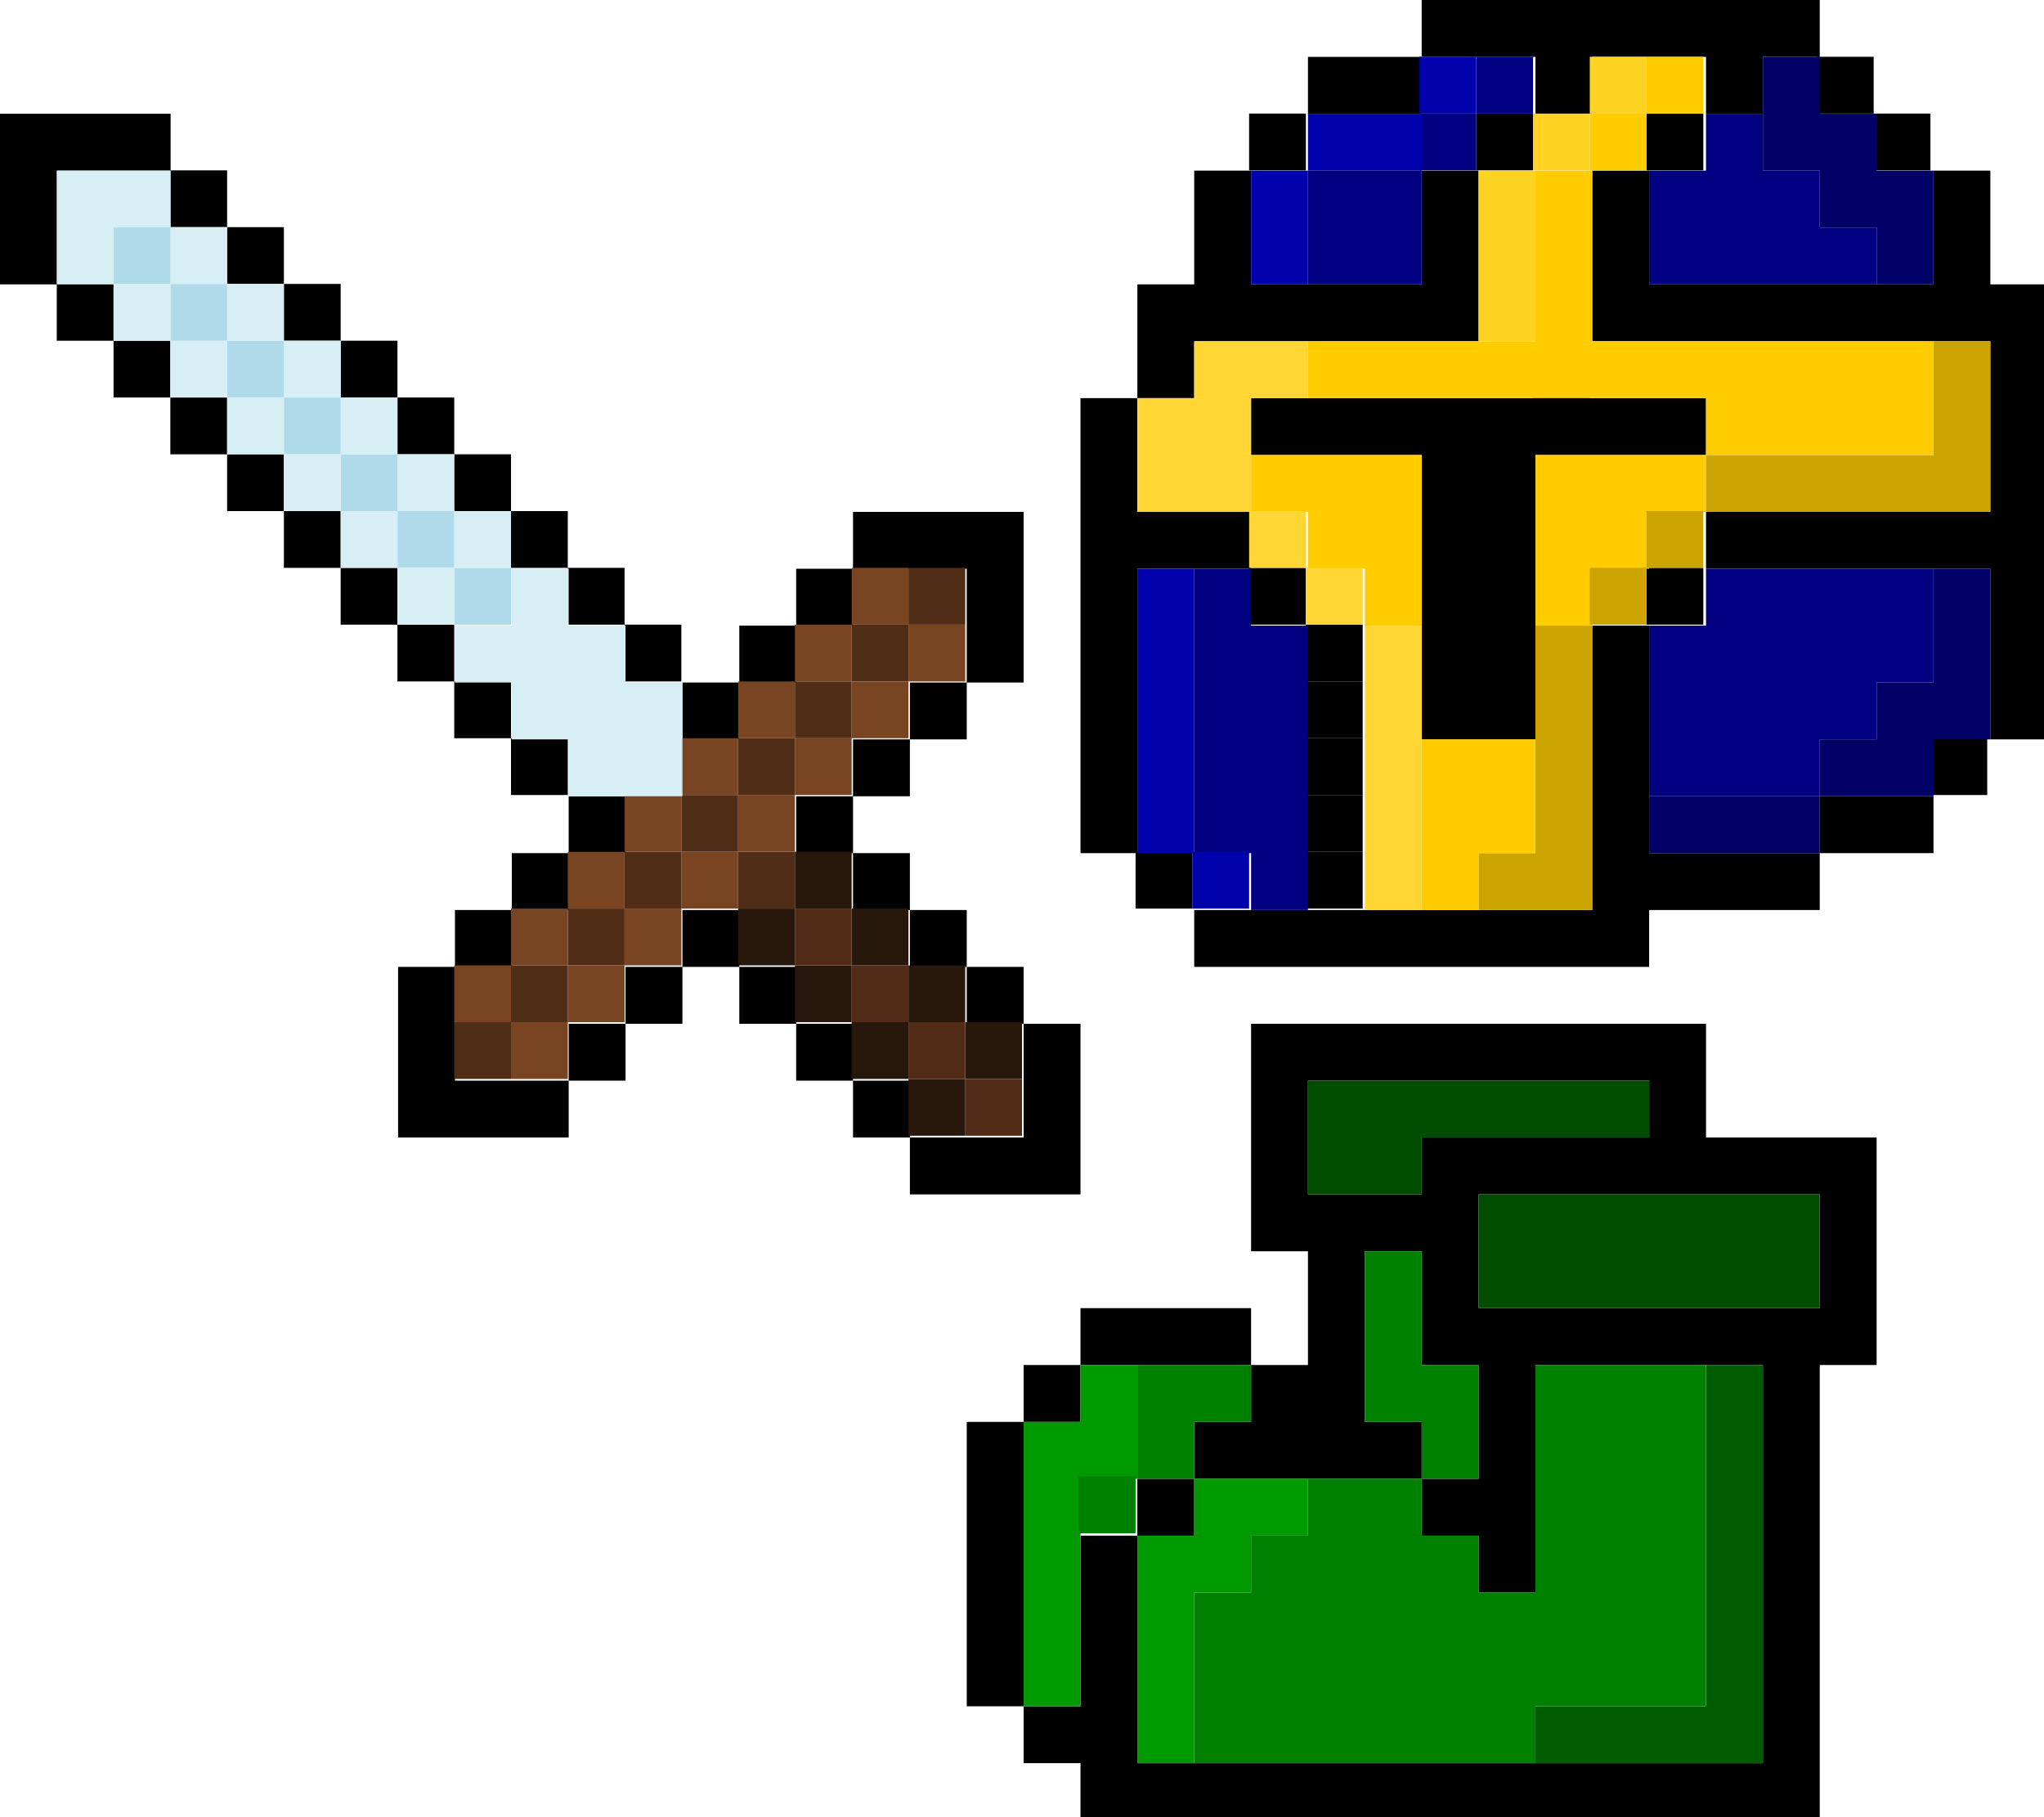 <?xml version="1.0" encoding="UTF-8" standalone="no"?>
<!-- Created with Inkscape (http://www.inkscape.org/) -->

<svg
   width="720.008"
   height="640"
   viewBox="0 0 190.502 169.333"
   version="1.1"
   id="svg5"
   inkscape:version="1.1 (ce6663b3b7, 2021-05-25)"
   sodipodi:docname="soldier.svg"
   xmlns:inkscape="http://www.inkscape.org/namespaces/inkscape"
   xmlns:sodipodi="http://sodipodi.sourceforge.net/DTD/sodipodi-0.dtd"
   xmlns="http://www.w3.org/2000/svg"
   xmlns:svg="http://www.w3.org/2000/svg">
  <sodipodi:namedview
     id="namedview7"
     pagecolor="#ffffff"
     bordercolor="#666666"
     borderopacity="1.0"
     inkscape:pageshadow="2"
     inkscape:pageopacity="0.0"
     inkscape:pagecheckerboard="0"
     inkscape:document-units="mm"
     showgrid="true"
     width="300px"
     units="px"
     borderlayer="true"
     inkscape:showpageshadow="false"
     scale-x="1"
     inkscape:snap-bbox="true"
     inkscape:bbox-nodes="true"
     inkscape:zoom="0.8117387"
     inkscape:cx="521.71961"
     inkscape:cy="-153.37448"
     inkscape:window-width="1848"
     inkscape:window-height="1016"
     inkscape:window-x="72"
     inkscape:window-y="27"
     inkscape:window-maximized="1"
     inkscape:current-layer="layer1"
     fit-margin-top="0"
     fit-margin-left="0"
     fit-margin-right="0"
     fit-margin-bottom="0">
    <inkscape:grid
       type="xygrid"
       id="grid9"
       empspacing="1"
       spacingy="5.292"
       spacingx="5.292"
       dotted="true"
       originx="-814.917"
       originy="137.583" />
  </sodipodi:namedview>
  <defs
     id="defs2" />
  <g
     inkscape:label="Layer 1"
     inkscape:groupmode="layer"
     id="layer1"
     transform="translate(-814.917,137.583)">
    <path
       id="rect969-177-59-4"
       style="fill:#000000;stroke-width:3"
       d="M 460.008 20 L 460.008 40 L 480.008 40 L 500.008 40 L 500.008 20 L 480.008 20 L 460.008 20 z "
       transform="matrix(0.265,0,0,0.265,814.917,-137.583)" />
    <path
       id="rect969-03-5"
       style="fill:#000000;stroke-width:3"
       d="M 420.008 60 L 420.008 80 L 420.008 100 L 400.008 100 L 400.008 120 L 400.008 140 L 420.008 140 L 420.008 120 L 440.008 120 L 460.008 120 L 480.008 120 L 500.008 120 L 520.008 120 L 520.008 100 L 520.008 80 L 520.008 60 L 500.008 60 L 500.008 80 L 500.008 100 L 480.008 100 L 460.008 100 L 440.008 100 L 440.008 80 L 440.008 60 L 420.008 60 z "
       transform="matrix(0.265,0,0,0.265,814.917,-137.583)" />
    <path
       id="rect969-447-2"
       style="fill:#000000;stroke-width:3"
       d="M 380.008 140 L 380.008 160 L 380.008 180 L 380.008 200 L 380.008 220 L 380.008 240 L 380.008 260 L 380.008 280 L 380.008 300 L 400.008 300 L 400.008 280 L 400.008 260 L 400.008 240 L 400.008 220 L 400.008 200 L 420.008 200 L 440.008 200 L 440.008 180 L 420.008 180 L 400.008 180 L 400.008 160 L 400.008 140 L 380.008 140 z "
       transform="matrix(0.265,0,0,0.265,814.917,-137.583)" />
    <path
       id="rect969-75-9"
       style="fill:#000000;stroke-width:3"
       d="M 500.008 0 L 500.008 20 L 520.008 20 L 540.008 20 L 540.008 40 L 560.008 40 L 560.008 20 L 580.008 20 L 600.008 20 L 600.008 40 L 620.008 40 L 620.008 20 L 640.008 20 L 640.008 0 L 620.008 0 L 600.008 0 L 580.008 0 L 560.008 0 L 540.008 0 L 520.008 0 L 500.008 0 z "
       transform="matrix(0.265,0,0,0.265,814.917,-137.583)" />
    <path
       id="rect969-96-9"
       style="fill:#000000;stroke-width:0.794"
       d="m 989.544,-132.292 h -5.292 v 5.292 h 5.292 z" />
    <path
       id="rect969-21-9"
       style="fill:#000000;stroke-width:0.794"
       d="m 994.835,-127 h -5.292 v 5.292 h 5.292 z" />
    <path
       id="rect969-74-4"
       style="fill:#000000;stroke-width:3"
       d="M 560.008 60 L 560.008 80 L 560.008 100 L 560.008 120 L 580.008 120 L 600.008 120 L 620.008 120 L 640.008 120 L 660.008 120 L 680.008 120 L 700.008 120 L 700.008 140 L 700.008 160 L 700.008 180 L 680.008 180 L 660.008 180 L 640.008 180 L 620.008 180 L 600.008 180 L 600.008 200 L 620.008 200 L 640.008 200 L 660.008 200 L 680.008 200 L 700.008 200 L 700.008 220 L 700.008 240 L 700.008 260 L 720.008 260 L 720.008 240 L 720.008 220 L 720.008 200 L 720.008 180 L 720.008 160 L 720.008 140 L 720.008 120 L 720.008 100 L 700.008 100 L 700.008 80 L 700.008 60 L 680.008 60 L 680.008 80 L 680.008 100 L 660.008 100 L 640.008 100 L 620.008 100 L 600.008 100 L 580.008 100 L 580.008 80 L 580.008 60 L 560.008 60 z "
       transform="matrix(0.265,0,0,0.265,814.917,-137.583)" />
    <path
       id="rect969-189-3"
       style="fill:#000000;stroke-width:3"
       d="M 640.008 280 L 640.008 300 L 660.008 300 L 680.008 300 L 680.008 280 L 660.008 280 L 640.008 280 z "
       transform="matrix(0.265,0,0,0.265,814.917,-137.583)" />
    <path
       id="rect969-210-6"
       style="fill:#000000;stroke-width:3"
       d="M 560.008 220 L 560.008 240 L 560.008 260 L 560.008 280 L 560.008 300 L 560.008 320 L 540.008 320 L 520.008 320 L 500.008 320 L 480.008 320 L 460.008 320 L 440.008 320 L 420.008 320 L 420.008 340 L 440.008 340 L 460.008 340 L 480.008 340 L 500.008 340 L 520.008 340 L 540.008 340 L 560.008 340 L 580.008 340 L 580.008 320 L 600.008 320 L 620.008 320 L 640.008 320 L 640.008 300 L 620.008 300 L 600.008 300 L 580.008 300 L 580.008 280 L 580.008 260 L 580.008 240 L 580.008 220 L 560.008 220 z "
       transform="matrix(0.265,0,0,0.265,814.917,-137.583)" />
    <path
       id="rect969-943-7"
       style="fill:#000000;stroke-width:3"
       d="M 440.008 360 L 440.008 380 L 440.008 400 L 440.008 420 L 440.008 440 L 460.008 440 L 460.008 460 L 460.008 480 L 440.008 480 L 440.008 500 L 420.008 500 L 420.008 520 L 440.008 520 L 460.008 520 L 480.008 520 L 500.008 520 L 500.008 500 L 480.008 500 L 480.008 480 L 480.008 460 L 480.008 440 L 500.008 440 L 500.008 460 L 500.008 480 L 520.008 480 L 520.008 500 L 520.008 520 L 500.008 520 L 500.008 540 L 520.008 540 L 520.008 560 L 540.008 560 L 540.008 540 L 540.008 520 L 540.008 500 L 540.008 480 L 560.008 480 L 580.008 480 L 600.008 480 L 620.008 480 L 620.008 500 L 620.008 520 L 620.008 540 L 620.008 560 L 620.008 580 L 620.008 600 L 620.008 620 L 600.008 620 L 580.008 620 L 560.008 620 L 540.008 620 L 520.008 620 L 500.008 620 L 480.008 620 L 460.008 620 L 440.008 620 L 420.008 620 L 400.008 620 L 400.008 600 L 400.008 580 L 400.008 560 L 400.008 540 L 380.008 540 L 380.008 560 L 380.008 580 L 380.008 600 L 360.008 600 L 360.008 620 L 380.008 620 L 380.008 640 L 400.008 640 L 420.008 640 L 440.008 640 L 460.008 640 L 480.008 640 L 500.008 640 L 520.008 640 L 540.008 640 L 560.008 640 L 580.008 640 L 600.008 640 L 620.008 640 L 640.008 640 L 640.008 620 L 640.008 600 L 640.008 580 L 640.008 560 L 640.008 540 L 640.008 520 L 640.008 500 L 640.008 480 L 660.008 480 L 660.008 460 L 660.008 440 L 660.008 420 L 660.008 400 L 640.008 400 L 620.008 400 L 600.008 400 L 600.008 380 L 600.008 360 L 580.008 360 L 560.008 360 L 540.008 360 L 520.008 360 L 500.008 360 L 480.008 360 L 460.008 360 L 440.008 360 z M 360.008 600 L 360.008 580 L 360.008 560 L 360.008 540 L 360.008 520 L 360.008 500 L 340.008 500 L 340.008 520 L 340.008 540 L 340.008 560 L 340.008 580 L 340.008 600 L 360.008 600 z M 360.008 500 L 380.008 500 L 380.008 480 L 360.008 480 L 360.008 500 z M 380.008 480 L 400.008 480 L 420.008 480 L 440.008 480 L 440.008 460 L 420.008 460 L 400.008 460 L 380.008 460 L 380.008 480 z M 400.008 540 L 420.008 540 L 420.008 520 L 400.008 520 L 400.008 540 z M 460.008 380 L 480.008 380 L 500.008 380 L 520.008 380 L 540.008 380 L 560.008 380 L 580.008 380 L 580.008 400 L 560.008 400 L 540.008 400 L 520.008 400 L 500.008 400 L 500.008 420 L 480.008 420 L 460.008 420 L 460.008 400 L 460.008 380 z M 520.008 420 L 540.008 420 L 560.008 420 L 580.008 420 L 600.008 420 L 620.008 420 L 640.008 420 L 640.008 440 L 640.008 460 L 620.008 460 L 600.008 460 L 580.008 460 L 560.008 460 L 540.008 460 L 520.008 460 L 520.008 440 L 520.008 420 z "
       transform="matrix(0.265,0,0,0.265,814.917,-137.583)" />
    <path
       id="rect969-789-3"
       style="fill:#000000;stroke-width:3"
       d="M 300.008 180 L 300.008 200 L 320.008 200 L 340.008 200 L 340.008 220 L 340.008 240 L 360.008 240 L 360.008 220 L 360.008 200 L 360.008 180 L 340.008 180 L 320.008 180 L 300.008 180 z M 340.008 240 L 320.008 240 L 320.008 260 L 340.008 260 L 340.008 240 z M 320.008 260 L 300.008 260 L 300.008 280 L 320.008 280 L 320.008 260 z M 300.008 280 L 280.008 280 L 280.008 300 L 300.008 300 L 300.008 280 z M 300.008 300 L 300.008 320 L 320.008 320 L 320.008 300 L 300.008 300 z M 320.008 320 L 320.008 340 L 340.008 340 L 340.008 320 L 320.008 320 z M 340.008 340 L 340.008 360 L 360.008 360 L 360.008 340 L 340.008 340 z M 360.008 360 L 360.008 380 L 360.008 400 L 340.008 400 L 320.008 400 L 320.008 420 L 340.008 420 L 360.008 420 L 380.008 420 L 380.008 400 L 380.008 380 L 380.008 360 L 360.008 360 z M 320.008 400 L 320.008 380 L 300.008 380 L 300.008 400 L 320.008 400 z M 300.008 380 L 300.008 360 L 280.008 360 L 280.008 380 L 300.008 380 z M 280.008 360 L 280.008 340 L 260.008 340 L 260.008 360 L 280.008 360 z M 260.008 340 L 260.008 320 L 240.008 320 L 240.008 340 L 260.008 340 z M 240.008 340 L 220.008 340 L 220.008 360 L 240.008 360 L 240.008 340 z M 220.008 360 L 200.008 360 L 200.008 380 L 220.008 380 L 220.008 360 z M 200.008 380 L 180.008 380 L 160.01 380 L 160.01 360 L 160.01 340 L 180.008 340 L 180.008 320 L 160.008 320 L 160.008 340 L 140.008 340 L 140.008 360 L 140.008 380 L 140.008 400 L 160.008 400 L 180.008 400 L 200.008 400 L 200.008 380 z M 180.008 320 L 200.008 320 L 200.008 300 L 180.008 300 L 180.008 320 z M 200.008 300 L 220.008 300 L 220.008 280 L 200.008 280 L 200.008 300 z M 300.008 200 L 280.008 200 L 280.008 220 L 300.008 220 L 300.008 200 z M 280.008 220 L 260.008 220 L 260.008 240 L 280.008 240 L 280.008 220 z M 260.008 240 L 240.008 240 L 240.008 260 L 260.008 260 L 260.008 240 z "
       transform="matrix(0.265,0,0,0.265,814.917,-137.583)" />
    <path
       id="rect969-902-9"
       style="fill:#000000;stroke-width:0.794"
       d="m 878.419,-79.375 h -5.292 v 5.292 h 5.292 z" />
    <path
       id="rect969-01-8"
       style="fill:#000000;stroke-width:0.794"
       d="m 873.127,-84.667 h -5.292 v 5.292 h 5.292 z" />
    <path
       id="rect969-962-0"
       style="fill:#000000;stroke-width:0.794"
       d="m 867.835,-89.958 h -5.292 v 5.292 h 5.292 z" />
    <path
       id="rect969-120-2"
       style="fill:#000000;stroke-width:0.794"
       d="m 862.544,-95.25 h -5.292 v 5.292 h 5.292 z" />
    <path
       id="rect969-731-4"
       style="fill:#000000;stroke-width:0.794"
       d="m 857.252,-100.542 h -5.292 v 5.292 h 5.292 z" />
    <path
       id="rect969-190-9"
       style="fill:#000000;stroke-width:0.794"
       d="m 851.96,-105.833 h -5.292 v 5.292 h 5.292 z" />
    <path
       id="rect969-567-0"
       style="fill:#000000;stroke-width:0.794"
       d="m 846.668,-111.125 h -5.292 v 5.292 h 5.292 z" />
    <path
       id="rect969-740-1"
       style="fill:#000000;stroke-width:0.794"
       d="m 841.376,-116.417 h -5.292 v 5.292 h 5.292 z" />
    <path
       id="rect969-647-2"
       style="fill:#000000;stroke-width:0.794"
       d="m 836.084,-121.708 h -5.292 v 5.292 h 5.292 z" />
    <path
       id="rect969-960-0"
       style="fill:#000000;stroke-width:0.794"
       d="m 862.544,-74.083 h -5.292 v 5.292 h 5.292 z" />
    <path
       id="rect969-508-9"
       style="fill:#000000;stroke-width:0.794"
       d="m 1000.127,-68.792 h -5.292 v 5.292 h 5.292 z" />
    <path
       id="rect969-0411-4"
       style="fill:#000000;stroke-width:0.794"
       d="m 926.044,-58.208 h -5.292 v 5.292 h 5.292 z" />
    <path
       id="rect969-076-4"
       style="fill:#000000;stroke-width:0.794"
       d="m 867.835,-68.792 h -5.292 v 5.292 h 5.292 z" />
    <path
       id="rect969-6-2"
       style="fill:#000000;stroke-width:0.794"
       d="m 857.252,-79.375 h -5.292 v 5.292 h 5.292 z" />
    <path
       id="rect969-15-0"
       style="fill:#000000;stroke-width:0.794"
       d="m 851.96,-84.667 h -5.292 v 5.292 h 5.292 z" />
    <path
       id="rect969-06-6"
       style="fill:#000000;stroke-width:0.794"
       d="m 846.668,-89.958 h -5.292 v 5.292 h 5.292 z" />
    <path
       id="rect969-50-5"
       style="fill:#000000;stroke-width:0.794"
       d="m 841.376,-95.25 h -5.292 v 5.292 h 5.292 z" />
    <path
       id="rect969-812-9"
       style="fill:#000000;stroke-width:0.794"
       d="m 836.084,-100.542 h -5.292 v 5.292 h 5.292 z" />
    <path
       id="rect969-2-5"
       style="fill:#000000;stroke-width:0.794"
       d="m 830.792,-105.833 h -5.292 v 5.292 h 5.292 z" />
    <path
       id="rect969-691-6"
       style="fill:#000000;stroke-width:0.794"
       d="m 825.5,-111.125 h -5.292 v 5.292 h 5.292 z" />
    <path
       id="rect969-219-1"
       style="fill:#000000;stroke-width:3"
       d="M 0 40 L 0 60 L 0 80 L 0 100 L 20 100 L 20 80 L 20 60 L 40 60 L 60.002 60 L 60.002 40 L 40 40 L 20 40 L 0 40 z "
       transform="matrix(0.265,0,0,0.265,814.917,-137.583)" />
    <path
       id="rect969-177-128-9"
       style="fill:#000000;stroke-width:0.794"
       d="m 936.627,-127 h -5.292 v 5.292 h 5.292 z" />
    <path
       id="rect969-177-25-5-00"
       style="fill:#000000;stroke-width:0.794"
       d="M 973.669,-127 H 968.377 v 5.292 h 5.292 z" />
    <path
       id="rect969-177-25-5-23"
       style="fill:#000000;stroke-width:0.794"
       d="M 957.794,-127 H 952.502 v 5.292 h 5.292 z" />
    <path
       id="rect969-177-25-5-51"
       style="fill:#000000;stroke-width:3"
       d="M 440.008 140 L 440.008 160 L 460.008 160 L 480.008 160 L 500.008 160 L 500.008 180 L 500.008 200 L 500.008 220 L 500.008 240 L 500.008 260 L 520.008 260 L 540.008 260 L 540.008 240 L 540.008 220 L 540.008 200 L 540.008 180 L 540.008 160 L 560.008 160 L 580.008 160 L 600.008 160 L 600.008 140 L 580.008 140 L 560.008 140 L 540.008 140 L 520.008 140 L 500.008 140 L 480.008 140 L 460.008 140 L 440.008 140 z "
       transform="matrix(0.265,0,0,0.265,814.917,-137.583)" />
    <path
       id="rect969-177-25-5-61"
       style="fill:#000000;stroke-width:0.794"
       d="m 963.085,-100.542 h -5.292 v 5.292 h 5.292 z" />
    <path
       id="rect969-177-25-5-37"
       style="fill:#000000;stroke-width:0.794"
       d="m 963.085,-100.542 h -5.292 v 5.292 h 5.292 z" />
    <path
       id="rect969-177-25-5-33"
       style="fill:#000000;stroke-width:0.794"
       d="m 973.669,-84.667 h -5.292 v 5.292 h 5.292 z" />
    <path
       id="rect969-177-25-5-72"
       style="fill:#000000;stroke-width:0.794"
       d="M 941.919,-79.375 H 936.627 v 5.292 h 5.292 z" />
    <path
       id="rect969-177-25-5-10"
       style="fill:#000000;stroke-width:0.794"
       d="M 941.919,-74.083 H 936.627 v 5.292 h 5.292 z" />
    <path
       id="rect969-177-25-5-137"
       style="fill:#000000;stroke-width:0.794"
       d="M 941.919,-68.792 H 936.627 v 5.292 h 5.292 z" />
    <path
       id="rect969-177-25-5-76"
       style="fill:#000000;stroke-width:0.794"
       d="M 941.919,-63.5 H 936.627 v 5.292 h 5.292 z" />
    <path
       id="rect969-177-25-5-391"
       style="fill:#000000;stroke-width:0.794"
       d="M 941.919,-58.208 H 936.627 v 5.292 h 5.292 z" />
    <path
       id="rect969-177-25-5-729"
       style="fill:#000000;stroke-width:0.794"
       d="m 936.627,-84.667 h -5.292 v 5.292 h 5.292 z" />
    <path
       id="rect25674"
       style="fill:#005c00;fill-opacity:1;stroke-width:3"
       d="M 600.008 480 L 600.008 500 L 600.008 520 L 600.008 540 L 600.008 560 L 600.008 580 L 600.008 600 L 580.008 600 L 560.008 600 L 540.008 600 L 540.008 620 L 560.008 620 L 580.008 620 L 600.008 620 L 620.008 620 L 620.008 600 L 620.008 580 L 620.008 560 L 620.008 540 L 620.008 520 L 620.008 500 L 620.008 480 L 600.008 480 z "
       transform="matrix(0.265,0,0,0.265,814.917,-137.583)" />
    <path
       id="rect25674-1"
       style="fill:#008000;stroke-width:3"
       d="M 540.008 480 L 540.008 500 L 540.008 520 L 540.008 540 L 540.008 560 L 520.008 560 L 520.008 540 L 500.008 540 L 500.008 520 L 480.008 520 L 460.008 520 L 460.008 540 L 440.008 540 L 440.008 560 L 420.008 560 L 420.008 580 L 420.008 600 L 420.008 620 L 440.008 620 L 460.008 620 L 480.008 620 L 500.008 620 L 520.008 620 L 540.008 620 L 540.008 600 L 560.008 600 L 580.008 600 L 600.008 600 L 600.008 580 L 600.008 560 L 600.008 540 L 600.008 520 L 600.008 500 L 600.008 480 L 580.008 480 L 560.008 480 L 540.008 480 z "
       transform="matrix(0.265,0,0,0.265,814.917,-137.583)" />
    <path
       id="rect25674-54"
       style="fill:#009900;fill-opacity:1;stroke-width:3"
       d="M 420.008 520 L 420.008 540 L 400.008 540 L 400.008 560 L 400.008 580 L 400.008 600 L 400.008 620 L 420.008 620 L 420.008 600 L 420.008 580 L 420.008 560 L 440.008 560 L 440.008 540 L 460.008 540 L 460.008 520 L 440.008 520 L 420.008 520 z "
       transform="matrix(0.265,0,0,0.265,814.917,-137.583)" />
    <path
       id="rect25674-148"
       style="fill:#009900;fill-opacity:1;stroke-width:3"
       d="M 380.008 480 L 380.008 500 L 360.008 500 L 360.008 520 L 360.008 540 L 360.008 560 L 360.008 580 L 360.008 600 L 380.008 600 L 380.008 580 L 380.008 560 L 380.008 540 L 380.008 520 L 400.008 520 L 400.008 500 L 400.008 480 L 380.008 480 z "
       transform="matrix(0.265,0,0,0.265,814.917,-137.583)" />
    <path
       id="rect25674-769"
       style="fill:#008000;stroke-width:0.794"
       d="m 920.752,-1.8e-5 h -5.292 v 5.292 h 5.292 z" />
    <path
       id="rect25674-87"
       style="fill:#008000;stroke-width:3"
       d="M 400.008 480 L 400.008 500 L 400.008 520 L 420.008 520 L 420.008 500 L 440.008 500 L 440.008 480 L 420.008 480 L 400.008 480 z "
       transform="matrix(0.265,0,0,0.265,814.917,-137.583)" />
    <path
       id="rect25674-7697"
       style="fill:#008000;stroke-width:3"
       d="M 480.008 440 L 480.008 460 L 480.008 480 L 480.008 500 L 500.008 500 L 500.008 520 L 520.008 520 L 520.008 500 L 520.008 480 L 500.008 480 L 500.008 460 L 500.008 440 L 480.008 440 z "
       transform="matrix(0.265,0,0,0.265,814.917,-137.583)" />
    <path
       id="rect25674-128-0"
       style="fill:#cca400;fill-opacity:1;stroke-width:3"
       d="M 540.008 220 L 540.008 240 L 540.008 260 L 540.008 280 L 540.008 300 L 520.008 300 L 520.008 320 L 540.008 320 L 560.008 320 L 560.008 300 L 560.008 280 L 560.008 260 L 560.008 240 L 560.008 220 L 540.008 220 z "
       transform="matrix(0.265,0,0,0.265,814.917,-137.583)" />
    <path
       id="rect25674-128-0-2"
       style="fill:#ffcc00;stroke-width:3"
       d="M 500.008 260 L 500.008 280 L 500.008 300 L 500.008 320 L 520.008 320 L 520.008 300 L 540.008 300 L 540.008 280 L 540.008 260 L 520.008 260 L 500.008 260 z "
       transform="matrix(0.265,0,0,0.265,814.917,-137.583)" />
    <path
       id="rect25674-128-0-0"
       style="fill:#ffd633;fill-opacity:1;stroke-width:3"
       d="M 480.008 220 L 480.008 240 L 480.008 260 L 480.008 280 L 480.008 300 L 480.008 320 L 500.008 320 L 500.008 300 L 500.008 280 L 500.008 260 L 500.008 240 L 500.008 220 L 480.008 220 z "
       transform="matrix(0.265,0,0,0.265,814.917,-137.583)" />
    <path
       id="rect25674-128-0-07-9"
       style="fill:#000080;stroke-width:3"
       d="M 600.008 200 L 600.008 220 L 580.008 220 L 580.008 240 L 580.008 260 L 580.008 280 L 600.008 280 L 620.008 280 L 640.008 280 L 640.008 260 L 660.008 260 L 660.008 240 L 680.008 240 L 680.008 220 L 680.008 200 L 660.008 200 L 640.008 200 L 620.008 200 L 600.008 200 z "
       transform="matrix(0.265,0,0,0.265,814.917,-137.583)" />
    <path
       id="rect25674-128-0-08"
       style="fill:#ffcc00;stroke-width:3"
       d="M 540.008 160 L 540.008 180 L 540.008 200 L 540.008 220 L 560.008 220 L 560.008 200 L 580.008 200 L 580.008 180 L 600.008 180 L 600.008 160 L 580.008 160 L 560.008 160 L 540.008 160 z "
       transform="matrix(0.265,0,0,0.265,814.917,-137.583)" />
    <path
       id="rect25674-128-0-6"
       style="fill:#cca400;fill-opacity:1;stroke-width:0.794"
       d="m 968.377,-84.667 h -5.292 v 5.292 h 5.292 z" />
    <path
       id="rect25674-128-0-27"
       style="fill:#cca400;fill-opacity:1;stroke-width:0.794"
       d="m 973.669,-89.958 h -5.292 v 5.292 h 5.292 z" />
    <path
       id="rect25674-128-0-39"
       style="fill:#cca400;fill-opacity:1;stroke-width:3"
       d="M 680.008 120 L 680.008 140 L 680.008 160 L 660.008 160 L 640.008 160 L 620.008 160 L 600.008 160 L 600.008 180 L 620.008 180 L 640.008 180 L 660.008 180 L 680.008 180 L 700.008 180 L 700.008 160 L 700.008 140 L 700.008 120 L 680.008 120 z "
       transform="matrix(0.265,0,0,0.265,814.917,-137.583)" />
    <path
       id="rect25674-128-0-01"
       style="fill:#ffcc00;stroke-width:3"
       d="M 540.008 60 L 540.008 80 L 540.008 100 L 540.008 120 L 520.008 120 L 500.008 120 L 480.008 120 L 460.008 120 L 460.008 140 L 480.008 140 L 500.008 140 L 520.008 140 L 540.008 140 L 560.008 140 L 580.008 140 L 600.008 140 L 600.008 160 L 620.008 160 L 640.008 160 L 660.008 160 L 680.008 160 L 680.008 140 L 680.008 120 L 660.008 120 L 640.008 120 L 620.008 120 L 600.008 120 L 580.008 120 L 560.008 120 L 560.008 100 L 560.008 80 L 560.008 60 L 540.008 60 z "
       transform="matrix(0.265,0,0,0.265,814.917,-137.583)" />
    <path
       id="rect25674-128-0-490"
       style="fill:#ffcc00;stroke-width:0.794"
       d="m 973.669,-132.292 h -5.292 v 5.292 h 5.292 z" />
    <path
       id="rect25674-128-0-55"
       style="fill:#ffd324;fill-opacity:1;stroke-width:0.794"
       d="m 968.377,-132.292 h -5.292 v 5.292 h 5.292 z" />
    <path
       id="rect25674-128-0-016"
       style="fill:#ffcc00;stroke-width:0.794"
       d="m 968.377,-127 h -5.292 v 5.292 h 5.292 z" />
    <path
       id="rect25674-128-0-02"
       style="fill:#ffd324;fill-opacity:1;stroke-width:0.794"
       d="m 963.085,-127 h -5.292 v 5.292 h 5.292 z" />
    <path
       id="rect25674-128-0-498"
       style="fill:#ffd324;fill-opacity:1;stroke-width:3"
       d="M 520.008 60 L 520.008 80 L 520.008 100 L 520.008 120 L 540.008 120 L 540.008 100 L 540.008 80 L 540.008 60 L 520.008 60 z "
       transform="matrix(0.265,0,0,0.265,814.917,-137.583)" />
    <path
       id="rect25674-128-0-03"
       style="fill:#ffd633;fill-opacity:1;stroke-width:3"
       d="M 420.008 120 L 420.008 140 L 400.008 140 L 400.008 160 L 400.008 180 L 420.008 180 L 440.008 180 L 440.008 160 L 440.008 140 L 460.008 140 L 460.008 120 L 440.008 120 L 420.008 120 z "
       transform="matrix(0.265,0,0,0.265,814.917,-137.583)" />
    <path
       id="rect25674-128-0-975"
       style="fill:#ffcc00;stroke-width:3"
       d="M 440.008 160 L 440.008 180 L 460.008 180 L 460.008 200 L 480.008 200 L 480.008 220 L 500.008 220 L 500.008 200 L 500.008 180 L 500.008 160 L 480.008 160 L 460.008 160 L 440.008 160 z "
       transform="matrix(0.265,0,0,0.265,814.917,-137.583)" />
    <path
       id="rect25674-128-0-32"
       style="fill:#ffd633;fill-opacity:1;stroke-width:0.794"
       d="m 936.627,-89.958 h -5.292 v 5.292 h 5.292 z" />
    <path
       id="rect25674-128-0-73"
       style="fill:#ffd633;fill-opacity:1;stroke-width:0.794"
       d="m 941.919,-84.667 h -5.292 v 5.292 h 5.292 z" />
    <path
       id="rect25674-128-0-07-9-9"
       style="fill:#000066;fill-opacity:1;stroke-width:3"
       d="M 680.008 200 L 680.008 220 L 680.008 240 L 660.008 240 L 660.008 260 L 640.008 260 L 640.008 280 L 660.008 280 L 680.008 280 L 680.008 260 L 700.008 260 L 700.008 240 L 700.008 220 L 700.008 200 L 680.008 200 z "
       transform="matrix(0.265,0,0,0.265,814.917,-137.583)" />
    <path
       id="rect25674-128-0-07-9-46"
       style="fill:#000066;fill-opacity:1;stroke-width:3"
       d="M 580.008 280 L 580.008 300 L 600.008 300 L 620.008 300 L 640.008 300 L 640.008 280 L 620.008 280 L 600.008 280 L 580.008 280 z "
       transform="matrix(0.265,0,0,0.265,814.917,-137.583)" />
    <path
       id="rect25674-128-0-07-9-85"
       style="fill:#000066;fill-opacity:1;stroke-width:3"
       d="M 620.008 20 L 620.008 40 L 620.008 60 L 640.008 60 L 640.008 80 L 660.008 80 L 660.008 100 L 680.008 100 L 680.008 80 L 680.008 60 L 660.008 60 L 660.008 40 L 640.008 40 L 640.008 20 L 620.008 20 z "
       transform="matrix(0.265,0,0,0.265,814.917,-137.583)" />
    <path
       id="rect25674-128-0-07-9-34"
       style="fill:#000080;stroke-width:3"
       d="M 600.008 40 L 600.008 60 L 580.008 60 L 580.008 80 L 580.008 100 L 600.008 100 L 620.008 100 L 640.008 100 L 660.008 100 L 660.008 80 L 640.008 80 L 640.008 60 L 620.008 60 L 620.008 40 L 600.008 40 z "
       transform="matrix(0.265,0,0,0.265,814.917,-137.583)" />
    <path
       id="rect25674-128-0-07-9-24"
       style="fill:#000080;stroke-width:0.794"
       d="m 957.794,-132.292 h -5.292 v 5.292 h 5.292 z" />
    <path
       id="rect25674-128-0-07-9-90"
       style="fill:#0000ad;fill-opacity:1;stroke-width:0.794"
       d="m 952.502,-132.292 h -5.292 v 5.292 h 5.292 z" />
    <path
       id="rect25674-128-0-07-9-14"
       style="fill:#000080;stroke-width:0.794"
       d="m 952.502,-127 h -5.292 v 5.292 h 5.292 z" />
    <path
       id="rect25674-128-0-07-9-432"
       style="fill:#0000ad;fill-opacity:1;stroke-width:3"
       d="M 460.008 40 L 460.008 60 L 480.008 60 L 500.008 60 L 500.008 40 L 480.008 40 L 460.008 40 z "
       transform="matrix(0.265,0,0,0.265,814.917,-137.583)" />
    <path
       id="rect25674-128-0-07-9-51"
       style="fill:#000080;stroke-width:3"
       d="M 460.008 60 L 460.008 80 L 460.008 100 L 480.008 100 L 500.008 100 L 500.008 80 L 500.008 60 L 480.008 60 L 460.008 60 z "
       transform="matrix(0.265,0,0,0.265,814.917,-137.583)" />
    <path
       id="rect25674-128-0-07-9-968"
       style="fill:#0000ad;fill-opacity:1;stroke-width:3"
       d="M 440.008 60 L 440.008 80 L 440.008 100 L 460.008 100 L 460.008 80 L 460.008 60 L 440.008 60 z "
       transform="matrix(0.265,0,0,0.265,814.917,-137.583)" />
    <path
       id="rect25674-128-0-07-9-605"
       style="fill:#0000ad;fill-opacity:1;stroke-width:3"
       d="M 400.008 200 L 400.008 220 L 400.008 240 L 400.008 260 L 400.008 280 L 400.008 300 L 420.008 300 L 420.008 280 L 420.008 260 L 420.008 240 L 420.008 220 L 420.008 200 L 400.008 200 z "
       transform="matrix(0.265,0,0,0.265,814.917,-137.583)" />
    <path
       id="rect25674-128-0-07-9-539"
       style="fill:#000080;stroke-width:3"
       d="M 420.008 200 L 420.008 220 L 420.008 240 L 420.008 260 L 420.008 280 L 420.008 300 L 440.008 300 L 440.008 320 L 460.008 320 L 460.008 300 L 460.008 280 L 460.008 260 L 460.008 240 L 460.008 220 L 440.008 220 L 440.008 200 L 420.008 200 z "
       transform="matrix(0.265,0,0,0.265,814.917,-137.583)" />
    <path
       id="rect25674-128-0-07-9-97"
       style="fill:#0000ad;fill-opacity:1;stroke-width:0.794"
       d="m 931.335,-58.208 h -5.292 v 5.292 h 5.292 z" />
    <path
       id="rect25674-128-0-07-9-25"
       style="fill:#28170b;stroke-width:0.794"
       d="m 910.169,-42.333 h -5.292 v 5.292 h 5.292 z" />
    <path
       id="rect25674-128-0-07-9-25-8"
       style="fill:#512b15;fill-opacity:1;stroke-width:0.794"
       d="m 910.169,-37.042 h -5.292 v 5.292 h 5.292 z" />
    <path
       id="rect25674-128-0-07-9-25-0"
       style="fill:#28170b;stroke-width:0.794"
       d="m 904.877,-37.042 h -5.292 v 5.292 h 5.292 z" />
    <path
       id="rect25674-128-0-07-9-25-6"
       style="fill:#512b15;fill-opacity:1;stroke-width:0.794"
       d="m 904.877,-42.333 h -5.292 v 5.292 h 5.292 z" />
    <path
       id="rect25674-128-0-07-9-25-2"
       style="fill:#28170b;stroke-width:0.794"
       d="m 904.877,-47.625 h -5.292 v 5.292 h 5.292 z" />
    <path
       id="rect25674-128-0-07-9-25-65"
       style="fill:#512b15;fill-opacity:1;stroke-width:0.794"
       d="m 899.585,-47.625 h -5.292 v 5.292 h 5.292 z" />
    <path
       id="rect25674-128-0-07-9-25-66"
       style="fill:#28170b;stroke-width:0.794"
       d="m 899.585,-42.333 h -5.292 v 5.292 h 5.292 z" />
    <path
       id="rect25674-128-0-07-9-25-3"
       style="fill:#28170b;stroke-width:0.794"
       d="m 894.294,-47.625 h -5.292 v 5.292 h 5.292 z" />
    <path
       id="rect25674-128-0-07-9-25-4"
       style="fill:#28170b;stroke-width:0.794"
       d="m 899.585,-52.917 h -5.292 v 5.292 h 5.292 z" />
    <path
       id="rect25674-128-0-07-9-25-1"
       style="fill:#512b15;fill-opacity:1;stroke-width:0.794"
       d="m 894.294,-52.917 h -5.292 v 5.292 h 5.292 z" />
    <path
       id="rect25674-128-0-07-9-25-7"
       style="fill:#28170b;stroke-width:0.794"
       d="m 889.002,-52.917 h -5.292 v 5.292 h 5.292 z" />
    <path
       id="rect25674-128-0-07-9-25-13"
       style="fill:#28170b;stroke-width:0.794"
       d="m 894.294,-58.208 h -5.292 v 5.292 h 5.292 z" />
    <path
       id="rect25674-128-0-07-9-25-08"
       style="fill:#502d16;stroke-width:0.794"
       d="m 889.002,-58.208 h -5.292 v 5.292 h 5.292 z" />
    <path
       id="rect25674-128-0-07-9-25-29"
       style="fill:#784421;stroke-width:0.794"
       d="m 883.71,-58.208 h -5.292 v 5.292 h 5.292 z" />
    <path
       id="rect25674-128-0-07-9-25-29-0"
       style="fill:#784421;stroke-width:0.794"
       d="m 889.002,-63.5 h -5.292 v 5.292 h 5.292 z" />
    <path
       id="rect25674-128-0-07-9-25-29-1"
       style="fill:#4f2d17;fill-opacity:1;stroke-width:0.794"
       d="m 883.71,-63.5 h -5.292 v 5.292 h 5.292 z" />
    <path
       id="rect25674-128-0-07-9-25-29-08"
       style="fill:#784421;stroke-width:0.794"
       d="m 878.419,-63.5 h -5.292 v 5.292 h 5.292 z" />
    <path
       id="rect25674-128-0-07-9-25-29-16"
       style="fill:#4f2d17;fill-opacity:1;stroke-width:0.794"
       d="m 878.419,-58.208 h -5.292 v 5.292 h 5.292 z" />
    <path
       id="rect25674-128-0-07-9-25-29-7"
       style="fill:#784421;stroke-width:0.794"
       d="m 873.127,-58.208 h -5.292 v 5.292 h 5.292 z" />
    <path
       id="rect25674-128-0-07-9-25-29-8"
       style="fill:#784421;stroke-width:0.794"
       d="m 878.419,-52.917 h -5.292 v 5.292 h 5.292 z" />
    <path
       id="rect25674-128-0-07-9-25-29-82"
       style="fill:#4f2d17;fill-opacity:1;stroke-width:0.794"
       d="m 873.127,-52.917 h -5.292 v 5.292 h 5.292 z" />
    <path
       id="rect25674-128-0-07-9-25-29-13"
       style="fill:#784421;stroke-width:0.794"
       d="m 873.127,-47.625 h -5.292 v 5.292 h 5.292 z" />
    <path
       id="rect25674-128-0-07-9-25-29-89"
       style="fill:#784421;stroke-width:0.794"
       d="m 867.835,-52.917 h -5.292 v 5.292 h 5.292 z" />
    <path
       id="rect25674-128-0-07-9-25-29-3"
       style="fill:#4f2d17;fill-opacity:1;stroke-width:0.794"
       d="m 867.835,-47.625 h -5.292 v 5.292 h 5.292 z" />
    <path
       id="rect25674-128-0-07-9-25-29-5"
       style="fill:#784421;stroke-width:0.794"
       d="m 867.835,-42.333 h -5.292 v 5.292 h 5.292 z" />
    <path
       id="rect25674-128-0-07-9-25-29-4"
       style="fill:#4f2d17;fill-opacity:1;stroke-width:0.794"
       d="m 862.544,-42.333 h -5.292 v 5.292 h 5.292 z" />
    <path
       id="rect25674-128-0-07-9-25-29-12"
       style="fill:#784421;stroke-width:0.794"
       d="m 862.544,-47.625 h -5.292 v 5.292 h 5.292 z" />
    <path
       id="rect25674-128-0-07-9-25-29-2"
       style="fill:#4f2d17;fill-opacity:1;stroke-width:0.794"
       d="m 889.002,-68.792 h -5.292 v 5.292 h 5.292 z" />
    <path
       id="rect25674-128-0-07-9-25-29-77"
       style="fill:#784421;stroke-width:0.794"
       d="m 889.002,-74.083 h -5.292 v 5.292 h 5.292 z" />
    <path
       id="rect25674-128-0-07-9-25-29-9"
       style="fill:#784421;stroke-width:0.794"
       d="m 894.294,-68.792 h -5.292 v 5.292 h 5.292 z" />
    <path
       id="rect25674-128-0-07-9-25-29-14"
       style="fill:#4f2d17;fill-opacity:1;stroke-width:0.794"
       d="m 894.294,-74.083 h -5.292 v 5.292 h 5.292 z" />
    <path
       id="rect25674-128-0-07-9-25-29-04"
       style="fill:#784421;stroke-width:0.794"
       d="m 894.294,-79.375 h -5.292 v 5.292 h 5.292 z" />
    <path
       id="rect25674-128-0-07-9-25-29-78"
       style="fill:#4f2d17;fill-opacity:1;stroke-width:0.794"
       d="m 899.585,-79.375 h -5.292 v 5.292 h 5.292 z" />
    <path
       id="rect25674-128-0-07-9-25-29-76"
       style="fill:#784421;stroke-width:0.794"
       d="m 904.877,-79.375 h -5.292 v 5.292 h 5.292 z" />
    <path
       id="rect25674-128-0-07-9-25-29-80"
       style="fill:#4f2d17;fill-opacity:1;stroke-width:0.794"
       d="m 904.877,-84.667 h -5.292 v 5.292 h 5.292 z" />
    <path
       id="rect25674-128-0-07-9-25-29-86"
       style="fill:#784421;stroke-width:0.794"
       d="m 899.585,-84.667 h -5.292 v 5.292 h 5.292 z" />
    <path
       id="rect25674-128-0-07-9-25-29-145"
       style="fill:#784421;stroke-width:0.794"
       d="m 899.585,-74.083 h -5.292 v 5.292 h 5.292 z" />
    <path
       id="rect25674-128-0-07-9-25-29-25"
       style="fill:#784421;stroke-width:0.794"
       d="m 883.71,-68.792 h -5.292 v 5.292 h 5.292 z" />
    <path
       id="rect25674-128-0-07-9-25-29-93"
       style="fill:#d7eef4;stroke-width:3"
       d="M 180.008 200 L 180.008 220 L 160.008 220 L 160.008 240 L 180.008 240 L 180.008 260 L 200.008 260 L 200.008 280 L 220.008 280 L 240.008 280 L 240.008 260 L 240.008 240 L 220.008 240 L 220.008 220 L 200.008 220 L 200.008 200 L 180.008 200 z "
       transform="matrix(0.265,0,0,0.265,814.917,-137.583)" />
    <path
       id="rect25674-128-0-07-9-25-29-93-53"
       style="fill:#aedaea;fill-opacity:1;stroke-width:0.794"
       d="m 862.544,-84.667 h -5.292 v 5.292 h 5.292 z" />
    <path
       id="rect25674-128-0-07-9-25-29-93-20"
       style="fill:#d7eef4;stroke-width:0.794"
       d="m 862.544,-89.958 h -5.292 v 5.292 h 5.292 z" />
    <path
       id="rect25674-128-0-07-9-25-29-93-00"
       style="fill:#aedaea;fill-opacity:1;stroke-width:0.794"
       d="m 857.252,-89.958 h -5.292 v 5.292 h 5.292 z" />
    <path
       id="rect25674-128-0-07-9-25-29-93-9"
       style="fill:#d7eef4;stroke-width:0.794"
       d="m 857.252,-84.667 h -5.292 v 5.292 h 5.292 z" />
    <path
       id="rect25674-128-0-07-9-25-29-93-8"
       style="fill:#d7eef4;stroke-width:0.794"
       d="m 851.96,-89.958 h -5.292 v 5.292 h 5.292 z" />
    <path
       id="rect25674-128-0-07-9-25-29-93-09"
       style="fill:#d7eef4;stroke-width:0.794"
       d="m 857.252,-95.25 h -5.292 v 5.292 h 5.292 z" />
    <path
       id="rect25674-128-0-07-9-25-29-93-67"
       style="fill:#aedaea;fill-opacity:1;stroke-width:0.794"
       d="m 851.96,-95.25 h -5.292 v 5.292 h 5.292 z" />
    <path
       id="rect25674-128-0-07-9-25-29-93-21"
       style="fill:#d7eef4;stroke-width:0.794"
       d="m 851.96,-100.542 h -5.292 v 5.292 h 5.292 z" />
    <path
       id="rect25674-128-0-07-9-25-29-93-44"
       style="fill:#aedaea;fill-opacity:1;stroke-width:0.794"
       d="m 846.669,-100.542 h -5.292 v 5.292 h 5.292 z" />
    <path
       id="rect25674-128-0-07-9-25-29-93-84"
       style="fill:#d7eef4;stroke-width:0.794"
       d="m 846.669,-95.25 h -5.292 v 5.292 h 5.292 z" />
    <path
       id="rect25674-128-0-07-9-25-29-93-98"
       style="fill:#d7eef4;stroke-width:0.794"
       d="m 846.669,-105.833 h -5.292 v 5.292 h 5.292 z" />
    <path
       id="rect25674-128-0-07-9-25-29-93-441"
       style="fill:#aedaea;fill-opacity:1;stroke-width:0.794"
       d="m 841.377,-105.833 h -5.292 v 5.292 h 5.292 z" />
    <path
       id="rect25674-128-0-07-9-25-29-93-96"
       style="fill:#d7eef4;stroke-width:0.794"
       d="m 841.377,-100.542 h -5.292 v 5.292 h 5.292 z" />
    <path
       id="rect25674-128-0-07-9-25-29-93-80"
       style="fill:#d7eef4;stroke-width:0.794"
       d="m 836.085,-105.833 h -5.292 v 5.292 h 5.292 z" />
    <path
       id="rect25674-128-0-07-9-25-29-93-93"
       style="fill:#d7eef4;stroke-width:0.794"
       d="m 841.377,-111.125 h -5.292 v 5.292 h 5.292 z" />
    <path
       id="rect25674-128-0-07-9-25-29-93-63"
       style="fill:#aedaea;fill-opacity:1;stroke-width:0.794"
       d="m 836.085,-111.125 h -5.292 v 5.292 h 5.292 z" />
    <path
       id="rect25674-128-0-07-9-25-29-93-89"
       style="fill:#d7eef4;stroke-width:0.794"
       d="m 836.085,-116.417 h -5.292 v 5.292 h 5.292 z" />
    <path
       id="rect25674-128-0-07-9-25-29-93-50"
       style="fill:#aedaea;fill-opacity:1;stroke-width:0.794"
       d="m 830.794,-116.417 h -5.292 v 5.292 h 5.292 z" />
    <path
       id="rect25674-128-0-07-9-25-29-93-1"
       style="fill:#d7eef4;stroke-width:0.794"
       d="m 830.794,-111.125 h -5.292 v 5.292 h 5.292 z" />
    <path
       id="rect25674-128-0-07-9-25-29-93-7"
       style="fill:#d7eef4;stroke-width:3"
       d="M 20.008 60 L 20.008 80 L 20.008 100 L 40.008 100 L 40.008 80 L 60.008 80 L 60.008 60 L 40.008 60 L 20.008 60 z "
       transform="matrix(0.265,0,0,0.265,814.917,-137.583)" />
    <path
       id="rect25674-93"
       style="fill:#004d00;fill-opacity:1;stroke-width:3"
       d="M 520.008 420 L 520.008 440 L 520.008 460 L 540.008 460 L 560.008 460 L 580.008 460 L 600.008 460 L 620.008 460 L 640.008 460 L 640.008 440 L 640.008 420 L 620.008 420 L 600.008 420 L 580.008 420 L 560.008 420 L 540.008 420 L 520.008 420 z "
       transform="matrix(0.265,0,0,0.265,814.917,-137.583)" />
    <path
       id="rect25674-93-42"
       style="fill:#004d00;fill-opacity:1;stroke-width:3"
       d="M 460.008 380 L 460.008 400 L 460.008 420 L 480.008 420 L 500.008 420 L 500.008 400 L 520.008 400 L 540.008 400 L 560.008 400 L 580.008 400 L 580.008 380 L 560.008 380 L 540.008 380 L 520.008 380 L 500.008 380 L 480.008 380 L 460.008 380 z "
       transform="matrix(0.265,0,0,0.265,814.917,-137.583)" />
  </g>
</svg>
